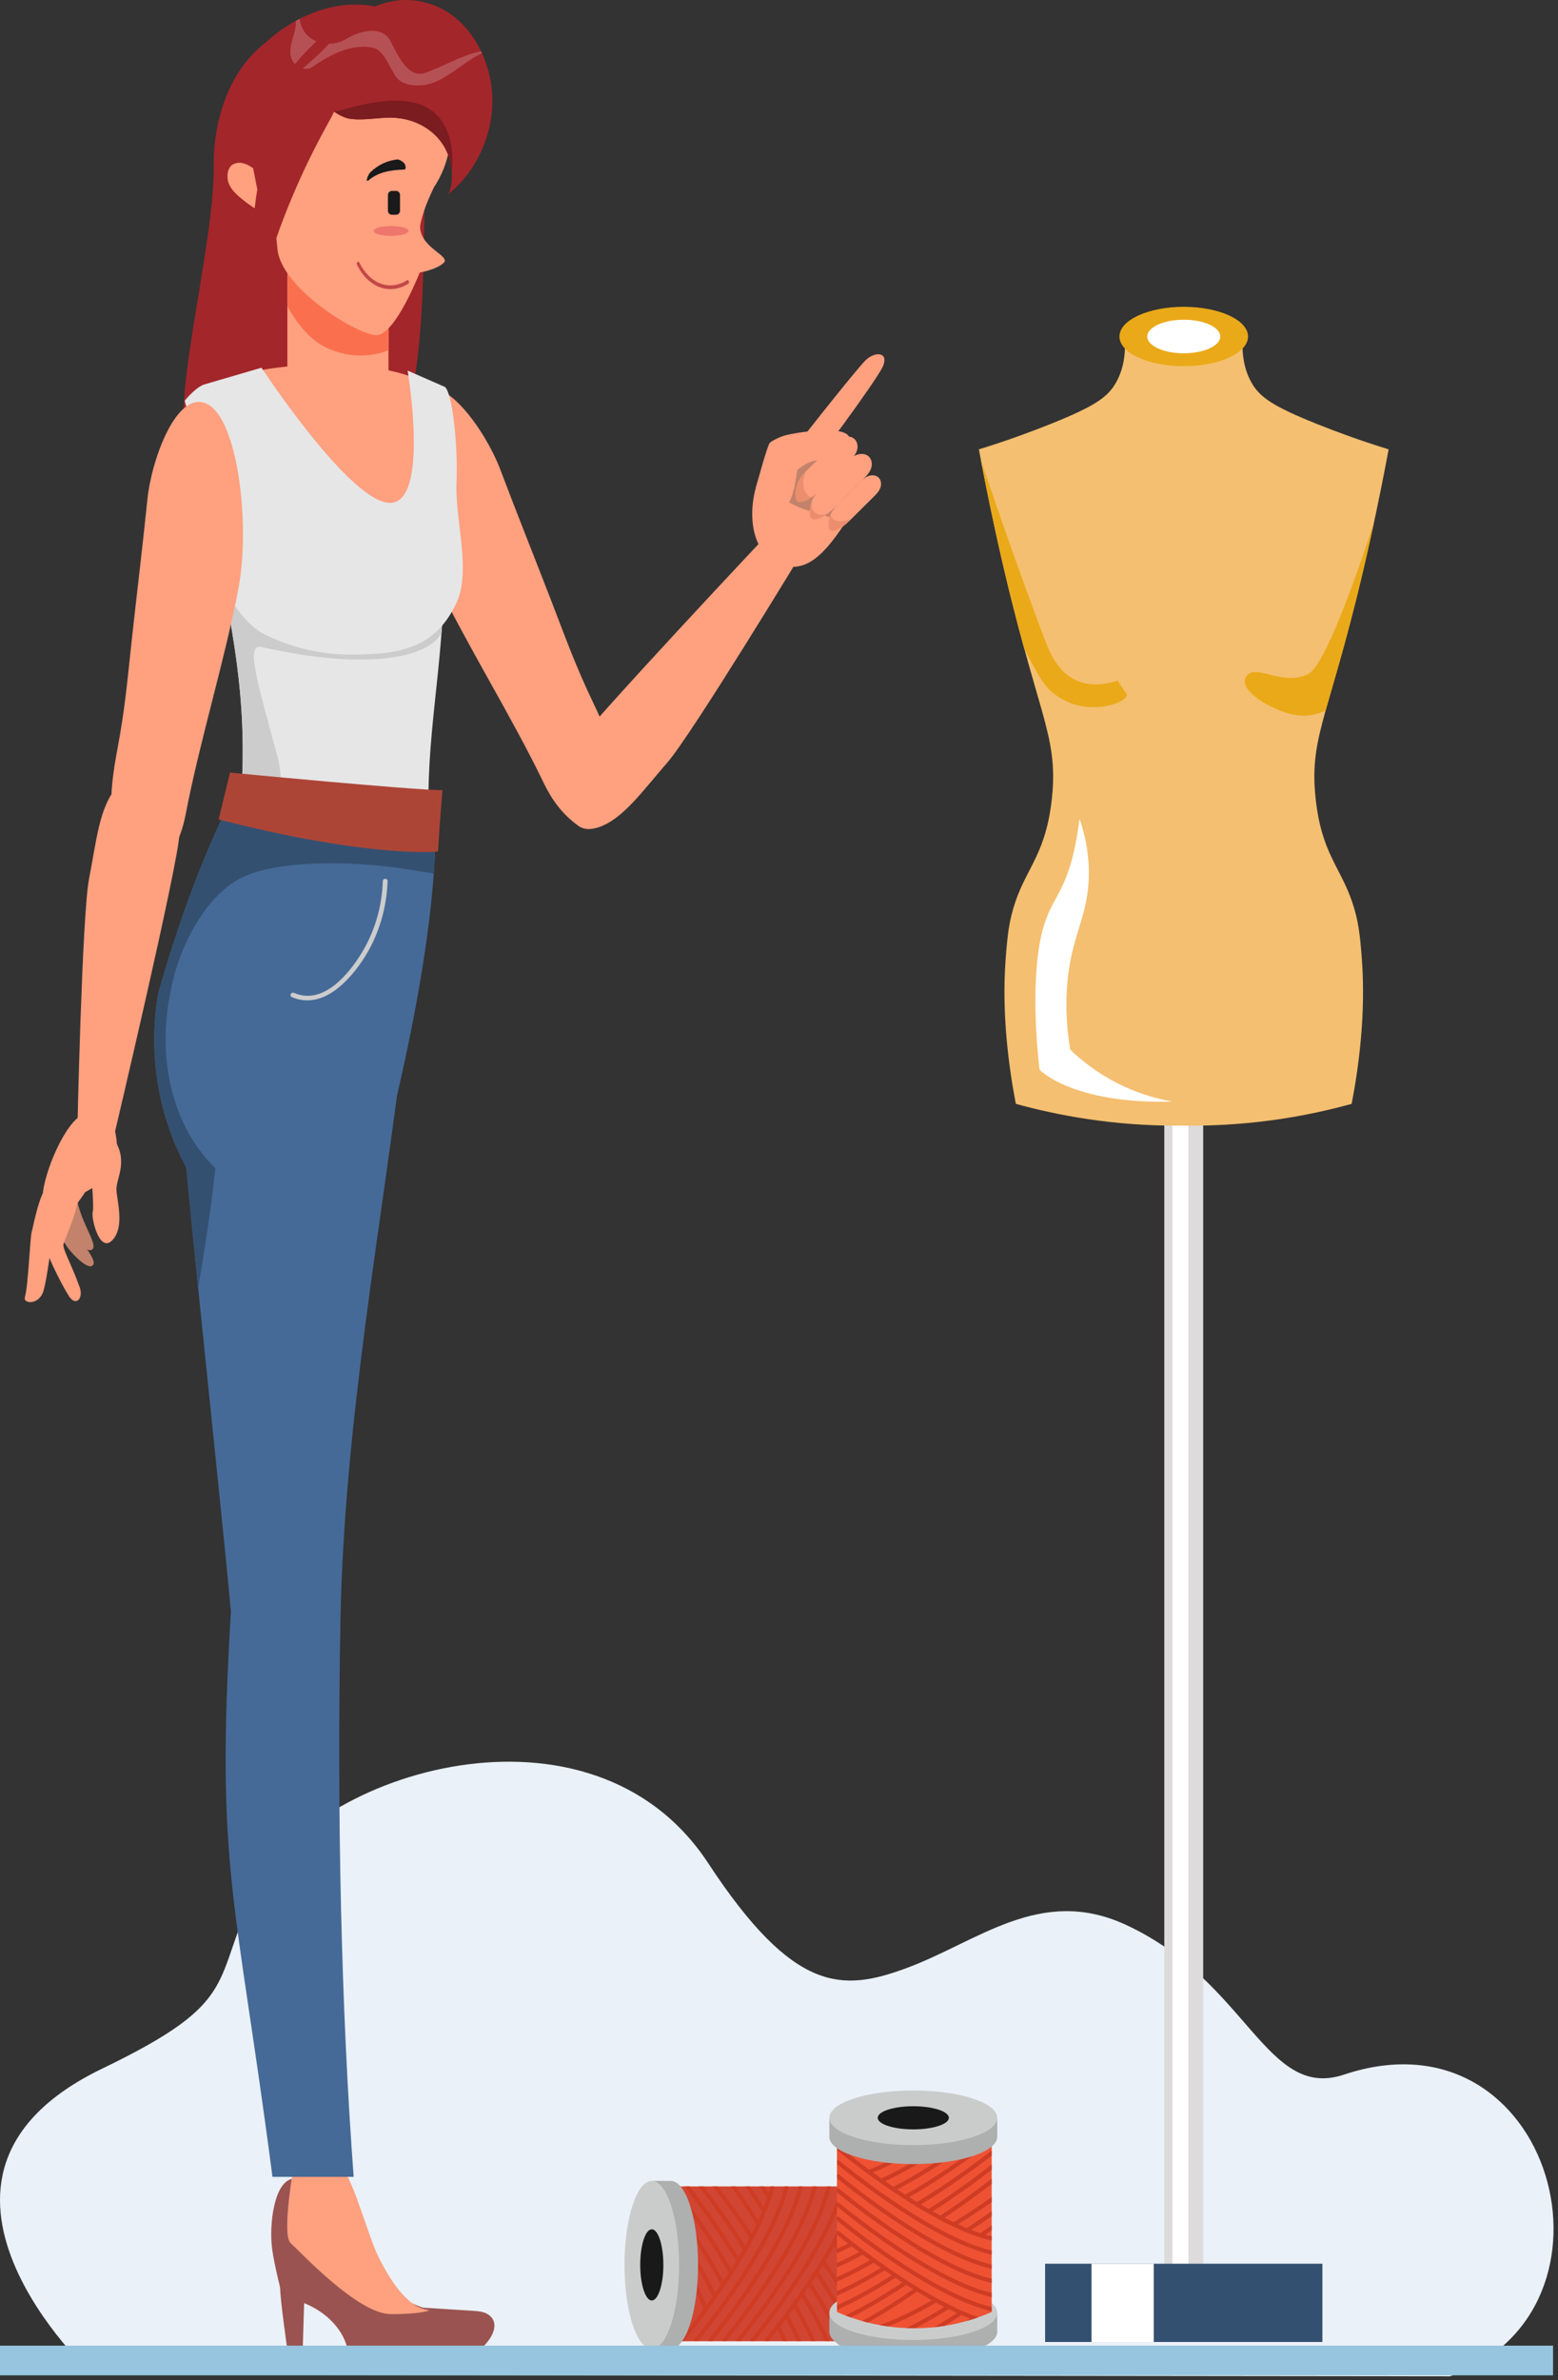 <?xml version="1.0" encoding="UTF-8"?> <svg xmlns="http://www.w3.org/2000/svg" xmlns:xlink="http://www.w3.org/1999/xlink" width="315px" height="481px" viewBox="0 0 315 481"><rect x="0" y="0" width="315" height="481" fill="#333333" stroke="none"/> <!-- Generator: Sketch 57.1 (83088) - https://sketch.com --> <title>Group 169</title> <desc>Created with Sketch.</desc> <g id="Page-1" stroke="none" stroke-width="1" fill="none" fill-rule="evenodd"> <g id="masha-copy" transform="translate(-726, -2992)"> <g id="Group-18" transform="translate(232, 2992)"> <g id="Group-169" transform="translate(494, 0)"> <path d="M171.169,445.5 C170.135,448.585 169.489,452.897 169.489,457.68 C169.489,462.462 170.135,466.774 171.169,469.859 L171.169,474.65 L175.006,474.65 C178.054,474.65 180.524,467.052 180.524,457.68 C180.524,448.307 178.054,440.709 175.006,440.709 L171.169,440.709 L171.169,445.5 Z" id="Fill-1" fill="#AEAFAF"></path> <path d="M18.71,479.887 C18.71,479.887 -24.655,439.875 20.655,418.024 C49.374,404.174 42.503,400.724 51.771,381.593 C63.132,358.143 119.591,340.554 143.188,376.508 C160.56,402.977 170.424,402.408 183.101,397.77 C197.639,392.452 210.252,380.986 227.514,388.909 C252.307,400.289 255.892,424.513 271.723,419.233 C314.103,405.099 330.799,467.103 293.132,480.2 L18.71,479.887 Z" id="Fill-1" fill="#EAF1F8"></path> <path d="M171.169,440.709 C174.216,440.709 176.687,448.307 176.687,457.68 C176.687,467.052 174.216,474.65 171.169,474.65 C168.123,474.65 165.652,467.052 165.652,457.68 C165.652,448.307 168.123,440.709 171.169,440.709" id="Fill-3" fill="#CACCCC"></path> <path d="M171.019,441.827 C173.888,448.338 174.312,454.157 174.312,457.47 C174.312,460.783 173.888,466.602 171.019,473.114 L136.6,473.114 L136.6,441.827 L171.019,441.827 Z" id="Fill-5" fill="#D14633"></path> <path d="M156.573,441.935 C156.573,441.897 156.564,441.862 156.554,441.827 L155.753,441.827 C155.751,441.831 155.748,441.835 155.747,441.84 C152.732,454.457 137.74,472.463 137.589,472.643 C137.475,472.781 137.467,472.968 137.551,473.114 L138.284,473.114 C139.197,472.011 153.585,454.492 156.562,442.031 C156.57,441.999 156.573,441.967 156.573,441.935" id="Fill-7" fill="#CE3C24"></path> <path d="M159.426,441.935 C159.426,441.897 159.417,441.862 159.407,441.827 L158.606,441.827 C158.604,441.831 158.601,441.835 158.6,441.84 C155.585,454.457 140.593,472.463 140.442,472.643 C140.328,472.781 140.32,472.968 140.404,473.114 L141.137,473.114 C142.05,472.011 156.438,454.492 159.415,442.031 C159.423,441.999 159.426,441.967 159.426,441.935" id="Fill-9" fill="#CE3C24"></path> <path d="M143.295,472.644 C143.181,472.781 143.173,472.968 143.258,473.114 L143.99,473.114 C144.903,472.011 159.291,454.492 162.268,442.031 C162.277,441.999 162.28,441.967 162.28,441.935 C162.28,441.898 162.271,441.862 162.261,441.827 L161.459,441.827 C161.458,441.831 161.455,441.835 161.453,441.84 C158.438,454.457 143.446,472.463 143.295,472.644" id="Fill-11" fill="#CE3C24"></path> <path d="M146.148,472.644 C146.034,472.781 146.026,472.968 146.11,473.114 L146.843,473.114 C147.756,472.011 162.144,454.492 165.121,442.031 C165.13,441.999 165.133,441.967 165.133,441.935 C165.133,441.898 165.124,441.862 165.114,441.827 L164.313,441.827 C164.311,441.831 164.308,441.835 164.306,441.84 C161.291,454.457 146.299,472.463 146.148,472.644" id="Fill-13" fill="#CE3C24"></path> <path d="M149.001,472.644 C148.887,472.781 148.879,472.968 148.963,473.114 L149.696,473.114 C150.609,472.011 164.997,454.492 167.974,442.031 C167.983,441.999 167.986,441.967 167.986,441.935 C167.986,441.898 167.977,441.862 167.967,441.827 L167.166,441.827 C167.164,441.831 167.161,441.835 167.159,441.84 C164.144,454.457 149.152,472.463 149.001,472.644" id="Fill-15" fill="#CE3C24"></path> <path d="M151.854,472.644 C151.74,472.781 151.732,472.968 151.816,473.114 L152.549,473.114 C153.462,472.011 167.85,454.492 170.827,442.031 C170.836,441.999 170.839,441.967 170.839,441.935 C170.839,441.898 170.83,441.862 170.82,441.827 L170.018,441.827 C170.017,441.831 170.014,441.835 170.012,441.84 C166.997,454.457 152.005,472.463 151.854,472.644" id="Fill-17" fill="#CE3C24"></path> <path d="M154.669,473.114 L155.401,473.114 C156.226,472.118 168.028,457.748 172.509,445.794 C172.375,445.37 172.233,444.942 172.079,444.509 C167.857,456.847 154.847,472.476 154.707,472.644 C154.592,472.781 154.585,472.968 154.669,473.114" id="Fill-19" fill="#CE3C24"></path> <path d="M136.6,454.064 L136.6,455.649 C138.862,459.349 140.98,463.306 142.423,467.046 C142.614,466.786 142.806,466.522 143.004,466.249 C141.388,462.212 139.043,457.961 136.6,454.064" id="Fill-21" fill="#CE3C24"></path> <path d="M136.6,449.71 L136.6,451.2 C139.319,455.259 142.172,459.976 144.227,464.533 C144.41,464.273 144.595,464.006 144.781,463.738 C142.538,458.882 139.449,453.887 136.6,449.71" id="Fill-23" fill="#CE3C24"></path> <path d="M136.6,445.666 L136.6,447.093 C139.553,451.202 143.176,456.654 145.912,462.085 C146.088,461.823 146.265,461.556 146.442,461.289 C143.489,455.522 139.604,449.786 136.6,445.666" id="Fill-25" fill="#CE3C24"></path> <path d="M136.6,441.87 L136.6,443.242 C139.347,446.835 143.906,453.123 147.498,459.674 C147.668,459.41 147.837,459.141 148.007,458.873 C144.109,451.85 139.188,445.207 136.6,441.87" id="Fill-27" fill="#CE3C24"></path> <path d="M139.419,441.827 L138.357,441.827 C140.557,444.633 145.106,450.663 148.994,457.286 C149.158,457.017 149.32,456.745 149.482,456.473 C145.845,450.338 141.703,444.769 139.419,441.827" id="Fill-29" fill="#CE3C24"></path> <path d="M142.273,441.827 L141.21,441.827 C143.143,444.292 146.887,449.245 150.404,454.901 C150.562,454.626 150.717,454.351 150.872,454.074 C147.635,448.912 144.255,444.379 142.273,441.827" id="Fill-31" fill="#CE3C24"></path> <path d="M145.126,441.827 L144.063,441.827 C145.718,443.936 148.699,447.869 151.729,452.505 C151.88,452.223 152.028,451.942 152.174,451.66 C149.447,447.517 146.792,443.973 145.126,441.827" id="Fill-33" fill="#CE3C24"></path> <path d="M148.811,441.827 L147.788,441.827 C149.471,444.208 151.318,446.965 153.07,449.865 C153.215,449.564 153.357,449.263 153.496,448.963 C151.937,446.409 150.317,443.976 148.811,441.827" id="Fill-35" fill="#CE3C24"></path> <path d="M151.664,441.827 L150.641,441.827 C151.801,443.467 153.039,445.287 154.269,447.208 C154.402,446.893 154.53,446.579 154.653,446.266 C153.64,444.7 152.628,443.204 151.664,441.827" id="Fill-37" fill="#CE3C24"></path> <path d="M154.516,441.827 L153.494,441.827 C154.085,442.663 154.697,443.547 155.318,444.466 C155.433,444.128 155.541,443.793 155.643,443.46 C155.263,442.902 154.886,442.353 154.516,441.827" id="Fill-39" fill="#CE3C24"></path> <path d="M158.257,473.114 L159.167,473.114 C158.677,471.985 158.134,470.844 157.555,469.703 C157.357,469.961 157.168,470.206 156.99,470.437 C157.438,471.332 157.865,472.227 158.257,473.114" id="Fill-41" fill="#CE3C24"></path> <path d="M161.11,473.114 L162.02,473.114 C161.209,471.247 160.257,469.349 159.229,467.473 C159.042,467.726 158.859,467.973 158.681,468.211 C159.567,469.845 160.393,471.49 161.11,473.114" id="Fill-43" fill="#CE3C24"></path> <path d="M163.963,473.114 L164.873,473.114 C163.742,470.51 162.336,467.842 160.829,465.262 C160.649,465.516 160.473,465.762 160.297,466.006 C161.654,468.349 162.921,470.756 163.963,473.114" id="Fill-45" fill="#CE3C24"></path> <path d="M166.816,473.114 L167.726,473.114 C166.27,469.762 164.359,466.305 162.364,463.065 C162.189,463.319 162.017,463.568 161.845,463.816 C163.688,466.828 165.446,470.013 166.816,473.114" id="Fill-47" fill="#CE3C24"></path> <path d="M169.669,473.114 L170.579,473.114 C168.789,468.993 166.313,464.716 163.835,460.876 C163.666,461.132 163.499,461.383 163.331,461.634 C165.657,465.259 167.962,469.252 169.669,473.114" id="Fill-49" fill="#CE3C24"></path> <path d="M171.723,471.391 C171.864,471.025 171.998,470.663 172.123,470.303 C170.122,466.27 167.622,462.218 165.245,458.685 C165.081,458.944 164.918,459.201 164.754,459.457 C167.195,463.104 169.745,467.279 171.723,471.391" id="Fill-51" fill="#CE3C24"></path> <path d="M172.846,468.02 C172.956,467.628 173.059,467.241 173.154,466.86 C171.077,463.143 168.723,459.542 166.591,456.49 C166.434,456.752 166.278,457.014 166.12,457.273 C168.33,460.449 170.755,464.191 172.846,468.02" id="Fill-53" fill="#CE3C24"></path> <path d="M173.663,464.511 C173.771,463.928 173.862,463.363 173.938,462.818 C172.647,459.455 170.811,455.923 168.821,452.556 C168.668,452.842 168.515,453.129 168.359,453.414 C170.505,457.087 172.445,460.933 173.663,464.511" id="Fill-55" fill="#CE3C24"></path> <path d="M174.275,459.125 C174.301,458.523 174.312,457.966 174.312,457.47 C174.312,457.423 174.311,457.371 174.311,457.323 C173.039,454.834 171.592,452.36 170.118,450.01 C169.977,450.301 169.835,450.593 169.688,450.884 C171.337,453.538 172.936,456.346 174.275,459.125" id="Fill-57" fill="#CE3C24"></path> <path d="M174.103,453.473 C174.034,452.81 173.942,452.11 173.826,451.379 C172.994,450.011 172.144,448.681 171.303,447.408 C171.173,447.713 171.042,448.018 170.904,448.325 C171.982,449.969 173.067,451.698 174.103,453.473" id="Fill-59" fill="#CE3C24"></path> <path d="M172.858,446.965 C172.678,446.325 172.47,445.67 172.247,445.007 C172.164,445.236 172.081,445.465 171.993,445.696 C172.279,446.111 172.567,446.533 172.858,446.965" id="Fill-61" fill="#CE3C24"></path> <path d="M131.781,445.5 C130.746,448.585 130.101,452.897 130.101,457.68 C130.101,462.462 130.746,466.774 131.781,469.859 L131.781,474.65 L135.618,474.65 C138.665,474.65 141.135,467.052 141.135,457.68 C141.135,448.307 138.665,440.709 135.618,440.709 L131.781,440.709 L131.781,445.5 Z" id="Fill-63" fill="#AEAFAF"></path> <path d="M131.781,440.709 C134.828,440.709 137.298,448.307 137.298,457.68 C137.298,467.052 134.828,474.65 131.781,474.65 C128.734,474.65 126.264,467.052 126.264,457.68 C126.264,448.307 128.734,440.709 131.781,440.709" id="Fill-65" fill="#CACCCC"></path> <path d="M131.781,450.486 C133.072,450.486 134.119,453.707 134.119,457.68 C134.119,461.652 133.072,464.873 131.781,464.873 C130.489,464.873 129.443,461.652 129.443,457.68 C129.443,453.707 130.489,450.486 131.781,450.486" id="Fill-67" fill="#191919"></path> <polygon id="Fill-76" fill="#DDDBDB" points="235.402 466.693 243.264 466.693 243.264 220.189 235.402 220.189"></polygon> <polygon id="Fill-77" fill="#FFFFFF" points="237.041 466.693 240.275 466.693 240.275 220.189 237.041 220.189"></polygon> <polygon id="Fill-78" fill="#345071" points="211.301 473.259 267.366 473.259 267.366 457.445 211.301 457.445"></polygon> <polygon id="Fill-79" fill="#FFFFFF" points="220.688 473.259 233.267 473.259 233.267 457.445 220.688 457.445"></polygon> <path d="M280.754,90.807 C274.879,88.99 269.987,87.168 266.282,85.685 C257.231,82.062 254.685,80.227 253.041,77.329 C251.439,74.505 251.192,71.552 251.216,69.602 L240.012,69.602 L238.654,69.602 L227.451,69.602 C227.474,71.552 227.228,74.505 225.626,77.329 C223.981,80.227 221.436,82.062 212.385,85.685 C208.68,87.168 203.788,88.99 197.913,90.807 C198.696,95.029 199.933,101.415 201.648,109.136 C209.479,144.402 214.064,148.063 212.682,161.248 C211.517,172.362 207.694,175.151 205.286,182.252 C204.001,186.042 203.703,188.931 203.345,193.504 C202.45,204.955 204.026,216.012 205.382,223.064 C213.717,225.366 225.128,227.572 238.739,227.467 C238.939,227.465 239.136,227.46 239.334,227.456 C239.531,227.46 239.727,227.465 239.928,227.467 C253.539,227.572 264.95,225.366 273.284,223.064 C274.641,216.013 276.217,204.955 275.322,193.504 C274.964,188.931 274.665,186.042 273.381,182.252 C270.973,175.151 267.15,172.362 265.985,161.248 C264.603,148.063 269.188,144.402 277.019,109.136 C278.734,101.415 279.971,95.029 280.754,90.807" id="Fill-80" fill="#F4BF70"></path> <path d="M264.401,136.27 C259.37,138.606 254.518,134.473 252.361,136.27 C250.205,138.067 253.26,141.3 258.471,143.457 C262.5,145.125 265.241,144.854 268.021,143.568 C269.971,136.589 273.085,126.851 277.019,109.136 C277.293,107.901 277.55,106.715 277.801,105.552 C274.093,116.89 267.808,134.689 264.401,136.27" id="Fill-81" fill="#EAA918"></path> <path d="M198.322,92.985 C199.103,97.099 200.204,102.635 201.648,109.136 C203.7,118.378 205.527,125.436 207.084,131.077 C207.665,132.228 208.313,133.46 209.004,134.685 C210.048,136.535 210.572,137.459 211.181,138.247 C213.181,140.835 215.97,141.916 216.781,142.2 C221.755,143.942 227.646,142.077 227.849,140.373 L225.946,137.528 C224.046,138.162 220.793,138.898 217.68,137.528 C213.854,135.844 212.256,131.866 211.39,129.621 C205.449,114.207 198.882,94.654 198.322,92.985" id="Fill-82" fill="#EAA918"></path> <path d="M252.333,68.001 C252.333,71.315 246.513,74.001 239.333,74.001 C232.154,74.001 226.333,71.315 226.333,68.001 C226.333,64.688 232.154,62.001 239.333,62.001 C246.513,62.001 252.333,64.688 252.333,68.001" id="Fill-83" fill="#EAA918"></path> <path d="M246.715,68.001 C246.715,69.875 243.41,71.395 239.333,71.395 C235.257,71.395 231.952,69.875 231.952,68.001 C231.952,66.127 235.257,64.608 239.333,64.608 C243.41,64.608 246.715,66.127 246.715,68.001" id="Fill-84" fill="#FFFFFF"></path> <path d="M218.262,165.471 C216.106,182.183 212.063,180.027 210.176,190.808 C208.289,201.59 210.176,216.146 210.176,216.146 C210.176,216.146 216.645,223.154 237.131,222.615 C234.27,222.122 230.228,221.103 225.81,218.841 C221.54,216.656 218.428,214.082 216.376,212.103 C214.912,203.204 215.788,196.473 216.915,191.887 C218.211,186.605 220.185,182.758 220.149,176.253 C220.124,171.685 219.121,167.943 218.262,165.471" id="Fill-87" fill="#FFFFFF"></path> <path d="M122.761,165.972 C122.283,166.729 119.157,168.469 116.967,166.904 C113.764,164.614 111.627,161.746 109.919,158.198 C103.519,144.905 94.408,130.37 88.008,117.077 C82.279,105.178 79.278,83.951 84.439,79.316 C89.601,74.68 98.291,87.304 101.105,94.766 C104.134,102.799 108.263,113.142 111.358,121.149 C114.427,129.089 116.275,134.345 119.945,142.026 C123.591,149.657 127.264,158.832 122.761,165.972" id="Fill-88" fill="#FFA07F"></path> <path d="M162.895,110.467 C162.895,110.467 162.069,106.533 157.08,105.979 C157.08,105.979 117.375,148.076 114.623,152.73 C111.872,157.384 116.197,168.796 121.072,167.154 C125.947,165.512 129.933,159.819 134.933,154.085 C139.934,148.351 162.895,110.467 162.895,110.467" id="Fill-89" fill="#FFA07F"></path> <path d="M161.461,97.26 C163.708,95.348 177.177,76.91 178.446,74.17 C179.839,71.161 177.026,70.917 175.079,72.73 C173.132,74.542 159.26,92.267 158.141,93.678 C157.021,95.091 159.55,98.886 161.461,97.26" id="Fill-90" fill="#FFA07F"></path> <path d="M171.391,104.889 C167,111.66 163.031,116.327 157.332,113.877 C151.632,111.427 151.003,102.983 153.414,96.722 C155.824,90.461 160.598,88.339 166.298,90.789 C171.998,93.239 175.017,99.299 171.391,104.889" id="Fill-91" fill="#FFA07F"></path> <path d="M167.114,91.177 C165.047,91.172 162.485,90.57 161.893,92.059 C160.9,95.02 160.978,98.916 159.533,101.512 C163.055,103.553 167.27,104.036 170.897,105.644 C171.061,105.395 171.226,105.144 171.391,104.889 C174.839,99.572 172.275,93.834 167.114,91.177" id="Fill-92" fill="#C2826B"></path> <path d="M171.018,93.916 C171.193,93.744 171.367,93.571 171.541,93.398 C172.196,92.749 172.867,92.074 173.198,91.222 C173.529,90.369 173.432,89.284 172.712,88.669 C172.029,88.084 170.976,88.087 170.161,88.442 C169.346,88.797 168.715,89.44 168.105,90.068 C167.151,91.051 166.197,92.032 165.243,93.015 C162.386,95.626 160.588,97.398 160.88,100.446 C160.908,100.741 160.968,101.063 161.2,101.263 C161.509,101.53 161.983,101.467 162.37,101.346 C164.027,100.827 165.302,99.587 166.512,98.387 C168.014,96.897 169.516,95.406 171.018,93.916" id="Fill-93" fill="#FFA07F"></path> <path d="M173.903,97.448 C174.077,97.275 174.251,97.103 174.425,96.93 C175.08,96.28 175.752,95.606 176.083,94.753 C176.413,93.901 176.316,92.816 175.597,92.2 C174.913,91.616 173.86,91.618 173.046,91.974 C172.231,92.329 171.599,92.972 170.989,93.6 C170.035,94.582 169.081,95.564 168.128,96.546 C165.27,99.158 163.473,100.93 163.764,103.977 C163.793,104.273 163.853,104.595 164.084,104.794 C164.393,105.062 164.867,104.999 165.254,104.878 C166.911,104.358 168.186,103.118 169.396,101.918 C170.898,100.428 172.401,98.938 173.903,97.448" id="Fill-94" fill="#FFA07F"></path> <path d="M176.138,100.888 C176.285,100.742 176.433,100.596 176.581,100.449 C177.135,99.899 177.704,99.328 177.984,98.606 C178.264,97.884 178.182,96.965 177.572,96.444 C176.994,95.949 176.102,95.951 175.412,96.252 C174.722,96.553 174.187,97.097 173.67,97.629 C172.862,98.461 172.055,99.293 171.247,100.125 C168.827,102.336 167.304,103.837 167.551,106.418 C167.575,106.669 167.626,106.941 167.822,107.111 C168.084,107.337 168.485,107.284 168.813,107.181 C170.216,106.741 171.297,105.691 172.321,104.674 C173.593,103.412 174.866,102.15 176.138,100.888" id="Fill-95" fill="#FFA07F"></path> <path d="M162.984,95.199 C161.496,96.806 160.676,98.314 160.88,100.446 C160.908,100.741 160.968,101.063 161.2,101.263 C161.509,101.53 161.983,101.467 162.37,101.346 C162.96,101.161 163.502,100.883 164.01,100.549 C162.805,100.072 161.658,97.947 162.984,95.199" id="Fill-96" fill="#EB8E6E"></path> <path d="M167.551,106.418 C167.575,106.669 167.626,106.941 167.822,107.11 C168.084,107.337 168.485,107.284 168.813,107.181 C170.146,106.763 171.187,105.795 172.166,104.828 C170.744,105.41 168.336,105.885 167.911,104.016 C167.598,104.736 167.464,105.51 167.551,106.418" id="Fill-97" fill="#EB8E6E"></path> <path d="M164.189,102.835 C163.993,102.522 164.273,100.975 164.273,100.975 C163.847,101.871 163.655,102.833 163.764,103.977 C163.793,104.273 163.853,104.595 164.084,104.794 C164.393,105.062 164.867,104.999 165.254,104.878 C166.029,104.635 166.719,104.234 167.359,103.754 C165.936,104.302 164.956,104.055 164.189,102.835" id="Fill-98" fill="#EB8E6E"></path> <path d="M171.722,88.533 C171.451,86.157 163.373,86.911 158.932,87.929 C158.101,88.119 156.292,88.899 155.643,89.485 C155.147,89.933 152.861,98.427 152.861,98.427 C153.368,99.333 154.936,99.282 155.838,99.142 C156.574,99.026 157.154,98.463 157.736,97.973 C159.647,96.365 162.481,93.329 164.922,93.074 C165.983,92.964 168.642,92.702 169.564,92.157 C170.741,91.461 171.913,90.202 171.722,88.533" id="Fill-99" fill="#FFA07F"></path> <path d="M87.413,9.668 C85.119,7.263 83.209,4.399 80.093,3.454 C76.976,2.509 73.661,2.617 70.432,2.947 C64.496,3.553 58.433,4.975 53.619,8.668 C46.346,14.247 43.111,24.228 43.201,33.677 C43.369,51.431 32.422,88.372 39.462,91.918 C46.503,95.463 70.926,94.882 78.163,89.85 C88.177,82.889 84.707,37.451 86.485,24.992 C86.485,24.992 91.031,13.463 87.413,9.668" id="Fill-100" fill="#A3262A"></path> <polygon id="Fill-101" fill="#FFA07F" points="58.1 88.889 78.55 88.889 78.55 51.165 58.1 51.165"></polygon> <path d="M58.1,50.944 L78.55,50.944 L78.55,70.766 C78.55,70.766 72.559,73.624 65.533,70.027 C61.031,67.723 58.1,61.859 58.1,61.859 L58.1,50.944 Z" id="Fill-102" fill="#FA704E"></path> <path d="M90.361,81.539 C90.712,85.681 87.076,116.163 77.414,116.163 C67.753,116.163 40.705,85.849 40.705,81.692 C40.705,77.535 50.364,73.696 66.231,73.696 C82.911,73.696 90.134,78.863 90.361,81.539" id="Fill-103" fill="#FFA07F"></path> <path d="M51.872,32.308 L51.877,32.309 C51.366,30.541 51.086,28.675 51.086,26.743 C51.086,15.693 60.044,6.736 71.093,6.736 C82.142,6.736 91.1,15.693 91.1,26.743 C91.1,29.313 90.61,31.768 89.726,34.025 L89.732,34.026 L89.714,34.057 C89.187,35.397 88.524,36.666 87.735,37.847 C86.577,40.255 85.28,43.351 84.931,45.749 C84.931,50.084 91.132,51.684 89.732,53.085 C88.332,54.485 84.847,55.085 84.847,55.085 C84.847,55.085 79.936,67.723 76.101,67.723 C72.267,67.723 56.755,58.253 56.088,50.25 C55.582,44.177 53.416,36.99 52.401,33.877 C52.214,33.388 52.047,32.89 51.898,32.383 C51.881,32.335 51.872,32.308 51.872,32.308" id="Fill-104" fill="#FFA07F"></path> <path d="M56.187,45.194 C53.465,42.981 51.876,42.625 49.154,40.412 C47.978,39.456 46.749,38.427 46.205,36.956 C45.755,35.742 45.958,33.764 47.188,33.173 C48.932,32.336 50.568,33.539 51.96,34.552 C53.424,35.618 54.749,37.047 55.231,38.922 C55.231,38.923 56.187,45.194 56.187,45.194" id="Fill-105" fill="#FFA07F"></path> <path d="M74.57,36.401 C76.603,34.684 79.154,34.358 81.748,34.259 C82.172,34.245 82.06,33.305 81.646,32.902 C81.232,32.5 80.627,32.183 80.308,32.222 C78.266,32.448 76.396,33.343 74.867,34.824 C74.629,35.057 74.339,35.64 74.21,36.098 C74.081,36.557 74.237,36.68 74.57,36.401" id="Fill-106" fill="#1A1A1A"></path> <path d="M79.229,43.391 L80.079,43.391 C80.517,43.391 80.875,43.033 80.875,42.596 L80.875,39.376 C80.875,38.939 80.517,38.581 80.079,38.581 L79.229,38.581 C78.792,38.581 78.434,38.939 78.434,39.376 L78.434,42.596 C78.434,43.033 78.792,43.391 79.229,43.391" id="Fill-107" fill="#1A1A1A"></path> <path d="M75.527,46.67 C75.527,47.22 77.111,47.666 79.065,47.666 C81.019,47.666 82.602,47.22 82.602,46.67 C82.602,46.12 81.019,45.674 79.065,45.674 C77.111,45.674 75.527,46.12 75.527,46.67" id="Fill-108" fill="#ED766D"></path> <path d="M82.567,57.317 C78.79,59.716 74.456,58.139 72.161,53.473 C71.956,53.054 72.459,52.665 72.664,53.081 C74.774,57.373 78.793,58.858 82.273,56.648 C82.609,56.434 82.905,57.102 82.567,57.317" id="Fill-109" fill="#C24848"></path> <path d="M99.353,23.458 C98.538,29.694 95.282,35.477 90.701,39.197 C91.991,35.911 91.359,31.776 89.347,28.912 C87.057,25.65 83.289,23.954 79.58,23.794 C76.606,23.666 73.617,24.428 70.668,23.99 C68.039,23.599 63.397,19.705 62.241,16.519 C62.856,16.475 63.481,16.204 63.967,15.78 C64.952,14.92 65.514,13.608 66.093,12.37 C67.709,8.916 69.762,5.625 72.581,3.326 C77.851,-0.971 85.483,-1.058 91.022,2.796 C96.561,6.65 99.828,14.08 99.532,21.359 C99.504,22.063 99.443,22.763 99.353,23.458" id="Fill-110" fill="#A3262A"></path> <path d="M52.396,40.026 C52.396,40.026 48.432,21.9 49.229,15.854 C50.025,9.808 61.024,0.918 71.724,0.918 C82.424,0.918 88.537,7.746 87.998,21.722 C87.998,21.722 69.057,5.541 61.088,17.099 C53.12,28.657 52.396,40.026 52.396,40.026" id="Fill-111" fill="#A3262A"></path> <path d="M58.731,10.915 C58.806,11.752 59.148,12.426 59.621,12.924 C59.694,12.859 59.767,12.793 59.84,12.728 C61.102,11.146 62.536,9.729 63.972,8.337 C62.223,7.613 60.853,6.095 60.593,3.801 C60.33,3.935 60.07,4.074 59.812,4.215 C59.972,6.486 58.524,8.597 58.731,10.915" id="Fill-112" fill="#B55155"></path> <path d="M53.947,62.016 C53.821,60.994 53.766,59.964 53.782,58.947 C53.859,53.92 55.419,49.119 57.171,44.534 C59.685,37.958 62.635,31.598 65.989,25.522 C67.103,23.504 68.284,21.457 68.693,19.116 C69.103,16.775 68.555,14.025 66.787,12.601 C65.63,11.67 63.511,11.715 62.048,12.508 C56.007,21.611 52.254,32.606 51.304,43.99 C50.804,49.975 51.086,56.168 52.996,61.865 C53.532,63.462 54.206,65.018 55.009,66.486 C54.488,65.061 54.137,63.547 53.947,62.016" id="Fill-113" fill="#A3262A"></path> <path d="M97.26,10.357 C93.35,11.116 89.492,13.557 85.635,14.833 C82.594,15.616 80.488,11.437 79.085,8.564 C77.447,4.907 72.534,6.213 69.727,8.041 C68.732,8.564 67.62,8.822 66.522,8.824 C64.894,10.687 63.025,12.233 61.2,13.841 C61.916,14.014 62.646,13.921 63.176,13.527 C66.92,10.914 71.131,8.825 75.342,9.608 C77.447,10.131 78.383,12.743 79.787,15.094 C80.956,17.184 83.53,17.445 85.869,17.184 C90.13,16.452 93.588,12.519 97.448,10.765 C97.386,10.629 97.325,10.492 97.26,10.357" id="Fill-114" fill="#B55155"></path> <path d="M90.718,27.376 C91.399,29.507 91.658,32.109 91.337,34.587 C91.177,32.545 90.482,30.526 89.348,28.912 C87.057,25.65 83.289,23.954 79.58,23.794 C76.606,23.666 73.617,24.428 70.667,23.99 C69.772,23.856 68.642,23.316 67.496,22.536 C68.045,22.469 68.589,22.356 69.118,22.208 C76.523,20.141 87.632,17.729 90.718,27.376" id="Fill-115" fill="#7A1C20"></path> <path d="M87.322,173.406 C85.144,155.161 88.688,141.059 89.603,122.67 L43.566,104.493 C44.481,122.882 53.363,141.924 46.498,177.798 C46.498,177.798 52.772,182.214 69.001,182.214 C85.23,182.214 87.322,173.406 87.322,173.406" id="Fill-116" fill="#E6E6E6"></path> <path d="M56.024,152.628 C52.275,138.477 49.444,129.961 52.898,130.744 C75.255,135.816 87.108,132.51 89.276,127.836 C89.404,126.148 89.516,124.429 89.603,122.67 L43.566,104.493 C44.481,122.882 53.363,141.924 46.498,177.798 C46.498,177.798 48.535,179.231 53.289,180.464 C52.493,170.018 58.999,163.854 56.024,152.628" id="Fill-117" fill="#CCCCCC"></path> <path d="M53.726,128.318 C45.788,124.55 39.872,107.832 39.53,100.511 C39.223,93.935 39.053,87.212 37.353,80.969 C38.461,79.604 40.135,78.038 41.297,77.689 C42.705,77.266 52.868,74.306 52.868,74.306 C52.868,74.306 70.787,101.619 78.852,101.619 C86.916,101.619 82.414,74.887 82.414,74.887 L89.988,78.208 C91.618,79.837 92.604,90.918 92.297,97.494 C91.955,104.815 95.323,115.392 92.297,121.814 C89.271,128.236 84.649,131.64 75.61,132.133 C70.128,132.432 63.016,132.728 53.726,128.318" id="Fill-118" fill="#E6E6E6"></path> <path d="M95.076,475.736 C97.124,475.632 102.388,470.106 98.673,467.687 C97.796,467.116 96.654,467.028 95.575,466.96 L85.525,466.327 C81.843,465.124 78.668,462.601 76.195,459.788 C73.016,456.17 70.698,451.996 67.65,448.288 C64.568,444.539 64.264,441.149 59.178,440.279 C55.404,440.828 54.36,449.639 55.026,454.506 C55.507,458.024 57.085,464.046 57.085,464.046 C59.583,464.577 61.978,465.423 64.101,466.715 C67.041,468.505 69.382,471.264 70.188,474.343 C78.385,475.687 86.758,476.156 95.076,475.736" id="Fill-119" fill="#9A5350"></path> <path d="M86.822,466.834 C82.074,466.367 78.552,460.058 76.557,456.136 C74.562,452.215 71.882,441.834 69.328,438.186 C66.58,434.262 59.512,437.001 59.512,437.001 C59.512,437.001 56.847,451.547 58.755,453.271 C60.662,454.995 72.378,467.632 79.004,467.632 C85.63,467.632 86.822,466.834 86.822,466.834" id="Fill-120" fill="#FFA07F"></path> <path d="M61.209,474.59 L58.067,474.59 C58.067,474.59 56.645,464.726 56.645,462.301 C56.645,459.876 60.921,458.87 61.588,462.301 L61.209,474.59 Z" id="Fill-121" fill="#9A5350"></path> <path d="M87.963,161.7 C89.458,189.802 77.446,235.017 70.557,257.601 C57.995,252.92 43.288,246.988 37.049,234.751 C31.773,224.404 29.991,212.281 31.966,200.813 C36.193,185.906 41.458,171.448 48.646,157.758 L87.963,161.7 Z" id="Fill-122" fill="#456A97"></path> <path d="M68.833,327.525 C69.594,286.921 77.418,246.233 81.58,210.852 C81.58,210.852 67.045,189.06 49.514,189.06 C31.984,189.06 36.128,194.427 35.428,205.81 C34.873,214.841 44.168,297.927 46.686,325.681 C43.527,377.92 47.728,383.333 55.087,439.893 L71.506,439.893 C68.971,406.136 68.112,366.028 68.833,327.525" id="Fill-123" fill="#456A97"></path> <path d="M58.978,201.474 C64.624,203.928 69.613,199.236 72.689,194.961 C76.236,190.033 78.168,184.104 78.359,178.049 C78.379,177.429 77.415,177.43 77.396,178.049 C77.233,183.184 75.784,188.192 73.109,192.587 C70.446,196.96 65.278,203.169 59.465,200.642 C58.902,200.398 58.411,201.227 58.978,201.474" id="Fill-124" fill="#CCCCCC"></path> <path d="M34.314,201.343 C35.954,191.384 41.321,181.86 47.766,177.948 C54.21,174.036 68.658,173.771 80.208,175.347 C82.381,175.643 87.704,176.529 87.704,176.529 C88.091,171.25 88.205,166.249 87.963,161.7 L48.646,157.758 C41.458,171.448 36.193,185.906 31.966,200.813 C29.991,212.281 31.773,224.404 37.049,234.751 C37.24,235.127 37.44,235.496 37.647,235.86 C38.358,243.335 39.187,251.651 40.054,260.196 C41.457,252.214 42.671,244.206 43.547,236.064 C34.408,227.159 31.97,213.294 34.314,201.343" id="Fill-125" fill="#345071"></path> <path d="M46.503,156.118 C46.503,156.118 83.298,159.673 89.466,159.673 C89.466,159.673 88.861,166.537 88.559,172.066 C88.559,172.066 75.406,173.553 44.201,165.6 L46.503,156.118 Z" id="Fill-126" fill="#AD4537"></path> <path d="M27.17,175.189 C27.826,175.797 31.292,176.675 33.005,174.601 C35.51,171.568 36.839,168.249 37.578,164.384 C40.347,149.904 45.416,133.527 48.184,119.047 C50.663,106.085 48.113,84.813 41.939,81.662 C35.764,78.51 30.612,92.932 29.809,100.861 C28.945,109.396 27.613,120.445 26.678,128.973 C25.753,137.429 25.317,142.979 23.744,151.339 C22.181,159.645 20.988,169.449 27.17,175.189" id="Fill-127" fill="#FFA07F"></path> <path d="M14.153,237 C14.153,237 11.723,240.582 11.686,241.912 C11.649,243.243 13.746,247.408 14.129,248.254 C14.512,249.101 17.125,253.08 18.443,252.594 C19.538,252.19 18.492,250.23 17.375,247.761 C16.258,245.292 15.46,242.716 15.703,242.289 C15.946,241.863 17.94,235.56 18.1,234.267 C18.26,232.973 15.018,235.482 14.153,237" id="Fill-128" fill="#C2826B"></path> <path d="M11.92,240.914 C11.92,240.914 10.073,244.769 10.244,246.092 C10.415,247.414 13.141,251.27 13.653,252.059 C14.164,252.849 17.372,256.456 18.6,255.807 C19.622,255.267 18.28,253.46 16.789,251.158 C15.298,248.856 14.106,246.407 14.28,245.954 C14.454,245.5 15.444,239.007 15.401,237.706 C15.358,236.405 12.54,239.301 11.92,240.914" id="Fill-129" fill="#C2826B"></path> <path d="M12.339,242.815 C12.339,242.815 9.368,248.763 8.924,250.295 C8.48,251.827 12.451,259.621 13.938,261.917 C15.425,264.213 17.023,262.208 16.01,259.849 C14.273,255.073 12.568,252.317 12.845,251.36 C13.123,250.403 16.587,242.809 15.569,241.238 C14.552,239.667 13.68,240.067 12.339,242.815" id="Fill-130" fill="#FFA07F"></path> <path d="M23.602,234.721 C24.041,228.239 22.608,223.119 16.96,225.14 C13.207,226.482 8.814,237.155 8.629,241.641 C8.445,246.128 23.298,239.202 23.602,234.721" id="Fill-131" fill="#FFA07F"></path> <path d="M9.869,239.232 C7.881,241.17 6.789,247.619 6.418,248.899 C6.047,250.178 5.726,259.738 5.037,262.114 C4.613,263.577 7.96,263.717 8.791,260.854 C9.621,257.99 10.318,251.274 10.718,249.893 C11.119,248.513 17.179,241.79 17.769,239.757 C18.358,237.724 12.18,236.979 9.869,239.232" id="Fill-132" fill="#FFA07F"></path> <path d="M18.255,235.421 C18.255,235.421 19.094,243.717 18.74,244.935 C18.387,246.154 20.282,254.075 23.104,250.14 C25.065,247.405 23.653,242.579 23.543,240.469 C23.434,238.36 25.675,235.223 23.631,231.191 C21.587,227.159 18.732,233.775 18.255,235.421" id="Fill-133" fill="#FFA07F"></path> <path d="M15.625,229.225 C15.625,229.225 18.307,232.216 22.9,230.201 C22.9,230.201 36.214,173.927 36.268,168.525 C36.323,163.122 26.875,155.409 23.478,159.267 C20.081,163.125 19.478,170.044 18.017,177.505 C16.556,184.966 15.625,229.225 15.625,229.225" id="Fill-134" fill="#FFA07F"></path> <path d="M196.832,467.347 C193.747,466.312 189.434,465.667 184.652,465.667 C179.87,465.667 175.557,466.312 172.472,467.347 L167.682,467.347 L167.682,471.184 C167.682,474.231 175.279,476.701 184.652,476.701 C194.025,476.701 201.623,474.231 201.623,471.184 L201.623,467.347 L196.832,467.347 Z" id="Fill-135" fill="#AEAFAF"></path> <path d="M201.623,467.347 C201.623,470.394 194.025,472.864 184.652,472.864 C175.28,472.864 167.682,470.394 167.682,467.347 C167.682,464.3 175.28,461.83 184.652,461.83 C194.025,461.83 201.623,464.3 201.623,467.347" id="Fill-136" fill="#CACCCC"></path> <path d="M200.505,467.196 C193.993,470.065 188.175,470.49 184.862,470.49 C181.549,470.49 175.73,470.065 169.218,467.196 L169.218,432.777 L200.505,432.777 L200.505,467.196 Z" id="Fill-137" fill="#EF5233"></path> <path d="M200.397,452.751 C200.434,452.751 200.47,452.742 200.505,452.732 L200.505,451.93 C200.5,451.929 200.497,451.925 200.492,451.924 C187.875,448.91 169.869,433.917 169.688,433.767 C169.551,433.653 169.364,433.645 169.218,433.729 L169.218,434.461 C170.321,435.375 187.84,449.762 200.301,452.739 C200.333,452.747 200.365,452.751 200.397,452.751" id="Fill-138" fill="#CE3C24"></path> <path d="M200.397,455.603 C200.434,455.603 200.47,455.595 200.505,455.585 L200.505,454.783 C200.5,454.782 200.497,454.778 200.492,454.777 C187.875,451.763 169.869,436.77 169.688,436.62 C169.551,436.505 169.364,436.497 169.218,436.582 L169.218,437.314 C170.321,438.228 187.84,452.615 200.301,455.592 C200.333,455.6 200.365,455.603 200.397,455.603" id="Fill-139" fill="#CE3C24"></path> <path d="M169.688,439.473 C169.551,439.358 169.363,439.351 169.218,439.435 L169.218,440.167 C170.321,441.081 187.84,455.468 200.301,458.446 C200.333,458.454 200.365,458.457 200.396,458.457 C200.434,458.457 200.47,458.448 200.505,458.439 L200.505,457.637 C200.5,457.636 200.497,457.632 200.492,457.631 C187.875,454.616 169.869,439.623 169.688,439.473" id="Fill-140" fill="#CE3C24"></path> <path d="M169.688,442.326 C169.551,442.212 169.363,442.204 169.218,442.288 L169.218,443.02 C170.321,443.934 187.84,458.321 200.301,461.299 C200.333,461.307 200.365,461.31 200.396,461.31 C200.434,461.31 200.47,461.302 200.505,461.292 L200.505,460.49 C200.5,460.489 200.497,460.485 200.492,460.484 C187.875,457.469 169.869,442.476 169.688,442.326" id="Fill-141" fill="#CE3C24"></path> <path d="M169.688,445.179 C169.551,445.064 169.363,445.056 169.218,445.141 L169.218,445.873 C170.321,446.787 187.84,461.174 200.301,464.152 C200.333,464.16 200.365,464.163 200.396,464.163 C200.434,464.163 200.47,464.155 200.505,464.145 L200.505,463.343 C200.5,463.342 200.497,463.338 200.492,463.337 C187.875,460.322 169.869,445.329 169.688,445.179" id="Fill-142" fill="#CE3C24"></path> <path d="M169.688,448.032 C169.551,447.918 169.363,447.91 169.218,447.994 L169.218,448.726 C170.321,449.639 187.84,464.027 200.301,467.005 C200.333,467.013 200.365,467.016 200.396,467.016 C200.434,467.016 200.47,467.007 200.505,466.998 L200.505,466.196 C200.5,466.195 200.497,466.191 200.492,466.19 C187.875,463.175 169.869,448.182 169.688,448.032" id="Fill-143" fill="#CE3C24"></path> <path d="M169.218,450.847 L169.218,451.579 C170.213,452.404 184.584,464.206 196.538,468.686 C196.962,468.553 197.39,468.41 197.823,468.256 C185.485,464.035 169.856,451.025 169.688,450.885 C169.551,450.77 169.364,450.762 169.218,450.847" id="Fill-144" fill="#CE3C24"></path> <path d="M188.267,432.777 L186.683,432.777 C182.983,435.039 179.026,437.157 175.286,438.601 C175.546,438.791 175.81,438.984 176.083,439.181 C180.12,437.566 184.371,435.22 188.267,432.777" id="Fill-145" fill="#CE3C24"></path> <path d="M192.622,432.777 L191.132,432.777 C187.073,435.497 182.355,438.35 177.799,440.404 C178.059,440.587 178.325,440.772 178.594,440.958 C183.451,438.716 188.446,435.626 192.622,432.777" id="Fill-146" fill="#CE3C24"></path> <path d="M196.666,432.777 L195.239,432.777 C191.13,435.731 185.678,439.354 180.247,442.089 C180.508,442.265 180.776,442.443 181.043,442.62 C186.81,439.667 192.545,435.781 196.666,432.777" id="Fill-147" fill="#CE3C24"></path> <path d="M200.462,432.777 L199.089,432.777 C195.497,435.524 189.209,440.083 182.658,443.675 C182.922,443.846 183.191,444.015 183.459,444.185 C190.482,440.286 197.125,435.366 200.462,432.777" id="Fill-148" fill="#CE3C24"></path> <path d="M200.505,435.597 L200.505,434.534 C197.699,436.735 191.668,441.283 185.046,445.172 C185.315,445.336 185.587,445.498 185.859,445.66 C191.994,442.023 197.563,437.881 200.505,435.597" id="Fill-149" fill="#CE3C24"></path> <path d="M200.505,438.45 L200.505,437.388 C198.04,439.321 193.087,443.065 187.431,446.582 C187.705,446.739 187.981,446.894 188.257,447.049 C193.42,443.813 197.952,440.432 200.505,438.45" id="Fill-150" fill="#CE3C24"></path> <path d="M200.505,441.304 L200.505,440.241 C198.396,441.895 194.463,444.877 189.827,447.907 C190.109,448.057 190.39,448.206 190.672,448.352 C194.815,445.625 198.359,442.97 200.505,441.304" id="Fill-151" fill="#CE3C24"></path> <path d="M200.505,444.988 L200.505,443.966 C198.124,445.648 195.367,447.496 192.467,449.247 C192.768,449.392 193.069,449.535 193.369,449.674 C195.923,448.114 198.356,446.494 200.505,444.988" id="Fill-152" fill="#CE3C24"></path> <path d="M200.505,447.841 L200.505,446.819 C198.864,447.978 197.045,449.216 195.124,450.447 C195.439,450.579 195.753,450.707 196.066,450.831 C197.632,449.818 199.128,448.806 200.505,447.841" id="Fill-153" fill="#CE3C24"></path> <path d="M200.505,450.694 L200.505,449.672 C199.669,450.263 198.784,450.875 197.866,451.495 C198.204,451.611 198.538,451.718 198.872,451.821 C199.43,451.441 199.979,451.063 200.505,450.694" id="Fill-154" fill="#CE3C24"></path> <path d="M169.218,454.435 L169.218,455.345 C170.347,454.854 171.488,454.311 172.629,453.732 C172.371,453.535 172.125,453.346 171.895,453.168 C171,453.616 170.105,454.043 169.218,454.435" id="Fill-155" fill="#CE3C24"></path> <path d="M169.218,457.288 L169.218,458.198 C171.084,457.387 172.983,456.435 174.859,455.406 C174.606,455.22 174.359,455.037 174.121,454.859 C172.488,455.744 170.841,456.57 169.218,457.288" id="Fill-156" fill="#CE3C24"></path> <path d="M169.218,460.141 L169.218,461.051 C171.822,459.919 174.49,458.514 177.07,457.007 C176.816,456.827 176.57,456.65 176.326,456.474 C173.983,457.831 171.576,459.099 169.218,460.141" id="Fill-157" fill="#CE3C24"></path> <path d="M169.218,462.994 L169.218,463.904 C172.57,462.447 176.027,460.537 179.267,458.541 C179.012,458.367 178.764,458.195 178.516,458.023 C175.504,459.866 172.319,461.623 169.218,462.994" id="Fill-158" fill="#CE3C24"></path> <path d="M169.218,465.847 L169.218,466.757 C173.339,464.966 177.617,462.49 181.456,460.012 C181.2,459.844 180.949,459.676 180.698,459.508 C177.073,461.834 173.08,464.14 169.218,465.847" id="Fill-159" fill="#CE3C24"></path> <path d="M170.941,467.901 C171.307,468.041 171.669,468.175 172.029,468.301 C176.062,466.299 180.114,463.799 183.647,461.422 C183.388,461.259 183.131,461.096 182.875,460.932 C179.228,463.373 175.053,465.923 170.941,467.901" id="Fill-160" fill="#CE3C24"></path> <path d="M174.312,469.023 C174.704,469.134 175.09,469.236 175.472,469.331 C179.189,467.254 182.79,464.9 185.842,462.768 C185.58,462.612 185.318,462.456 185.059,462.298 C181.883,464.507 178.14,466.933 174.312,469.023" id="Fill-161" fill="#CE3C24"></path> <path d="M177.821,469.841 C178.404,469.948 178.969,470.039 179.514,470.116 C182.877,468.824 186.409,466.988 189.776,464.998 C189.49,464.845 189.203,464.693 188.918,464.536 C185.245,466.683 181.399,468.623 177.821,469.841" id="Fill-162" fill="#CE3C24"></path> <path d="M183.207,470.452 C183.808,470.478 184.366,470.49 184.862,470.49 C184.909,470.49 184.961,470.489 185.009,470.489 C187.498,469.217 189.972,467.77 192.322,466.296 C192.031,466.154 191.739,466.013 191.447,465.866 C188.794,467.515 185.986,469.113 183.207,470.452" id="Fill-163" fill="#CE3C24"></path> <path d="M188.859,470.28 C189.521,470.211 190.222,470.12 190.953,470.004 C192.321,469.172 193.651,468.322 194.924,467.48 C194.618,467.35 194.313,467.219 194.007,467.082 C192.363,468.159 190.634,469.244 188.859,470.28" id="Fill-164" fill="#CE3C24"></path> <path d="M195.367,469.035 C196.006,468.856 196.662,468.648 197.325,468.424 C197.096,468.342 196.867,468.258 196.636,468.171 C196.221,468.457 195.799,468.745 195.367,469.035" id="Fill-165" fill="#CE3C24"></path> <path d="M196.832,427.959 C193.747,426.924 189.434,426.278 184.652,426.278 C179.87,426.278 175.557,426.924 172.472,427.959 L167.682,427.959 L167.682,431.796 C167.682,434.842 175.279,437.313 184.652,437.313 C194.025,437.313 201.623,434.842 201.623,431.796 L201.623,427.959 L196.832,427.959 Z" id="Fill-166" fill="#AEAFAF"></path> <path d="M201.623,427.959 C201.623,431.005 194.025,433.476 184.652,433.476 C175.28,433.476 167.682,431.005 167.682,427.959 C167.682,424.912 175.28,422.441 184.652,422.441 C194.025,422.441 201.623,424.912 201.623,427.959" id="Fill-167" fill="#CACCCC"></path> <path d="M191.845,427.959 C191.845,429.25 188.625,430.297 184.652,430.297 C180.679,430.297 177.459,429.25 177.459,427.959 C177.459,426.667 180.679,425.62 184.652,425.62 C188.625,425.62 191.845,426.667 191.845,427.959" id="Fill-168" fill="#191919"></path> <polygon id="Rectangle" fill="#97C4DE" points="0 474 314 474 314 480 0 480"></polygon> </g> </g> </g> </g> </svg> 